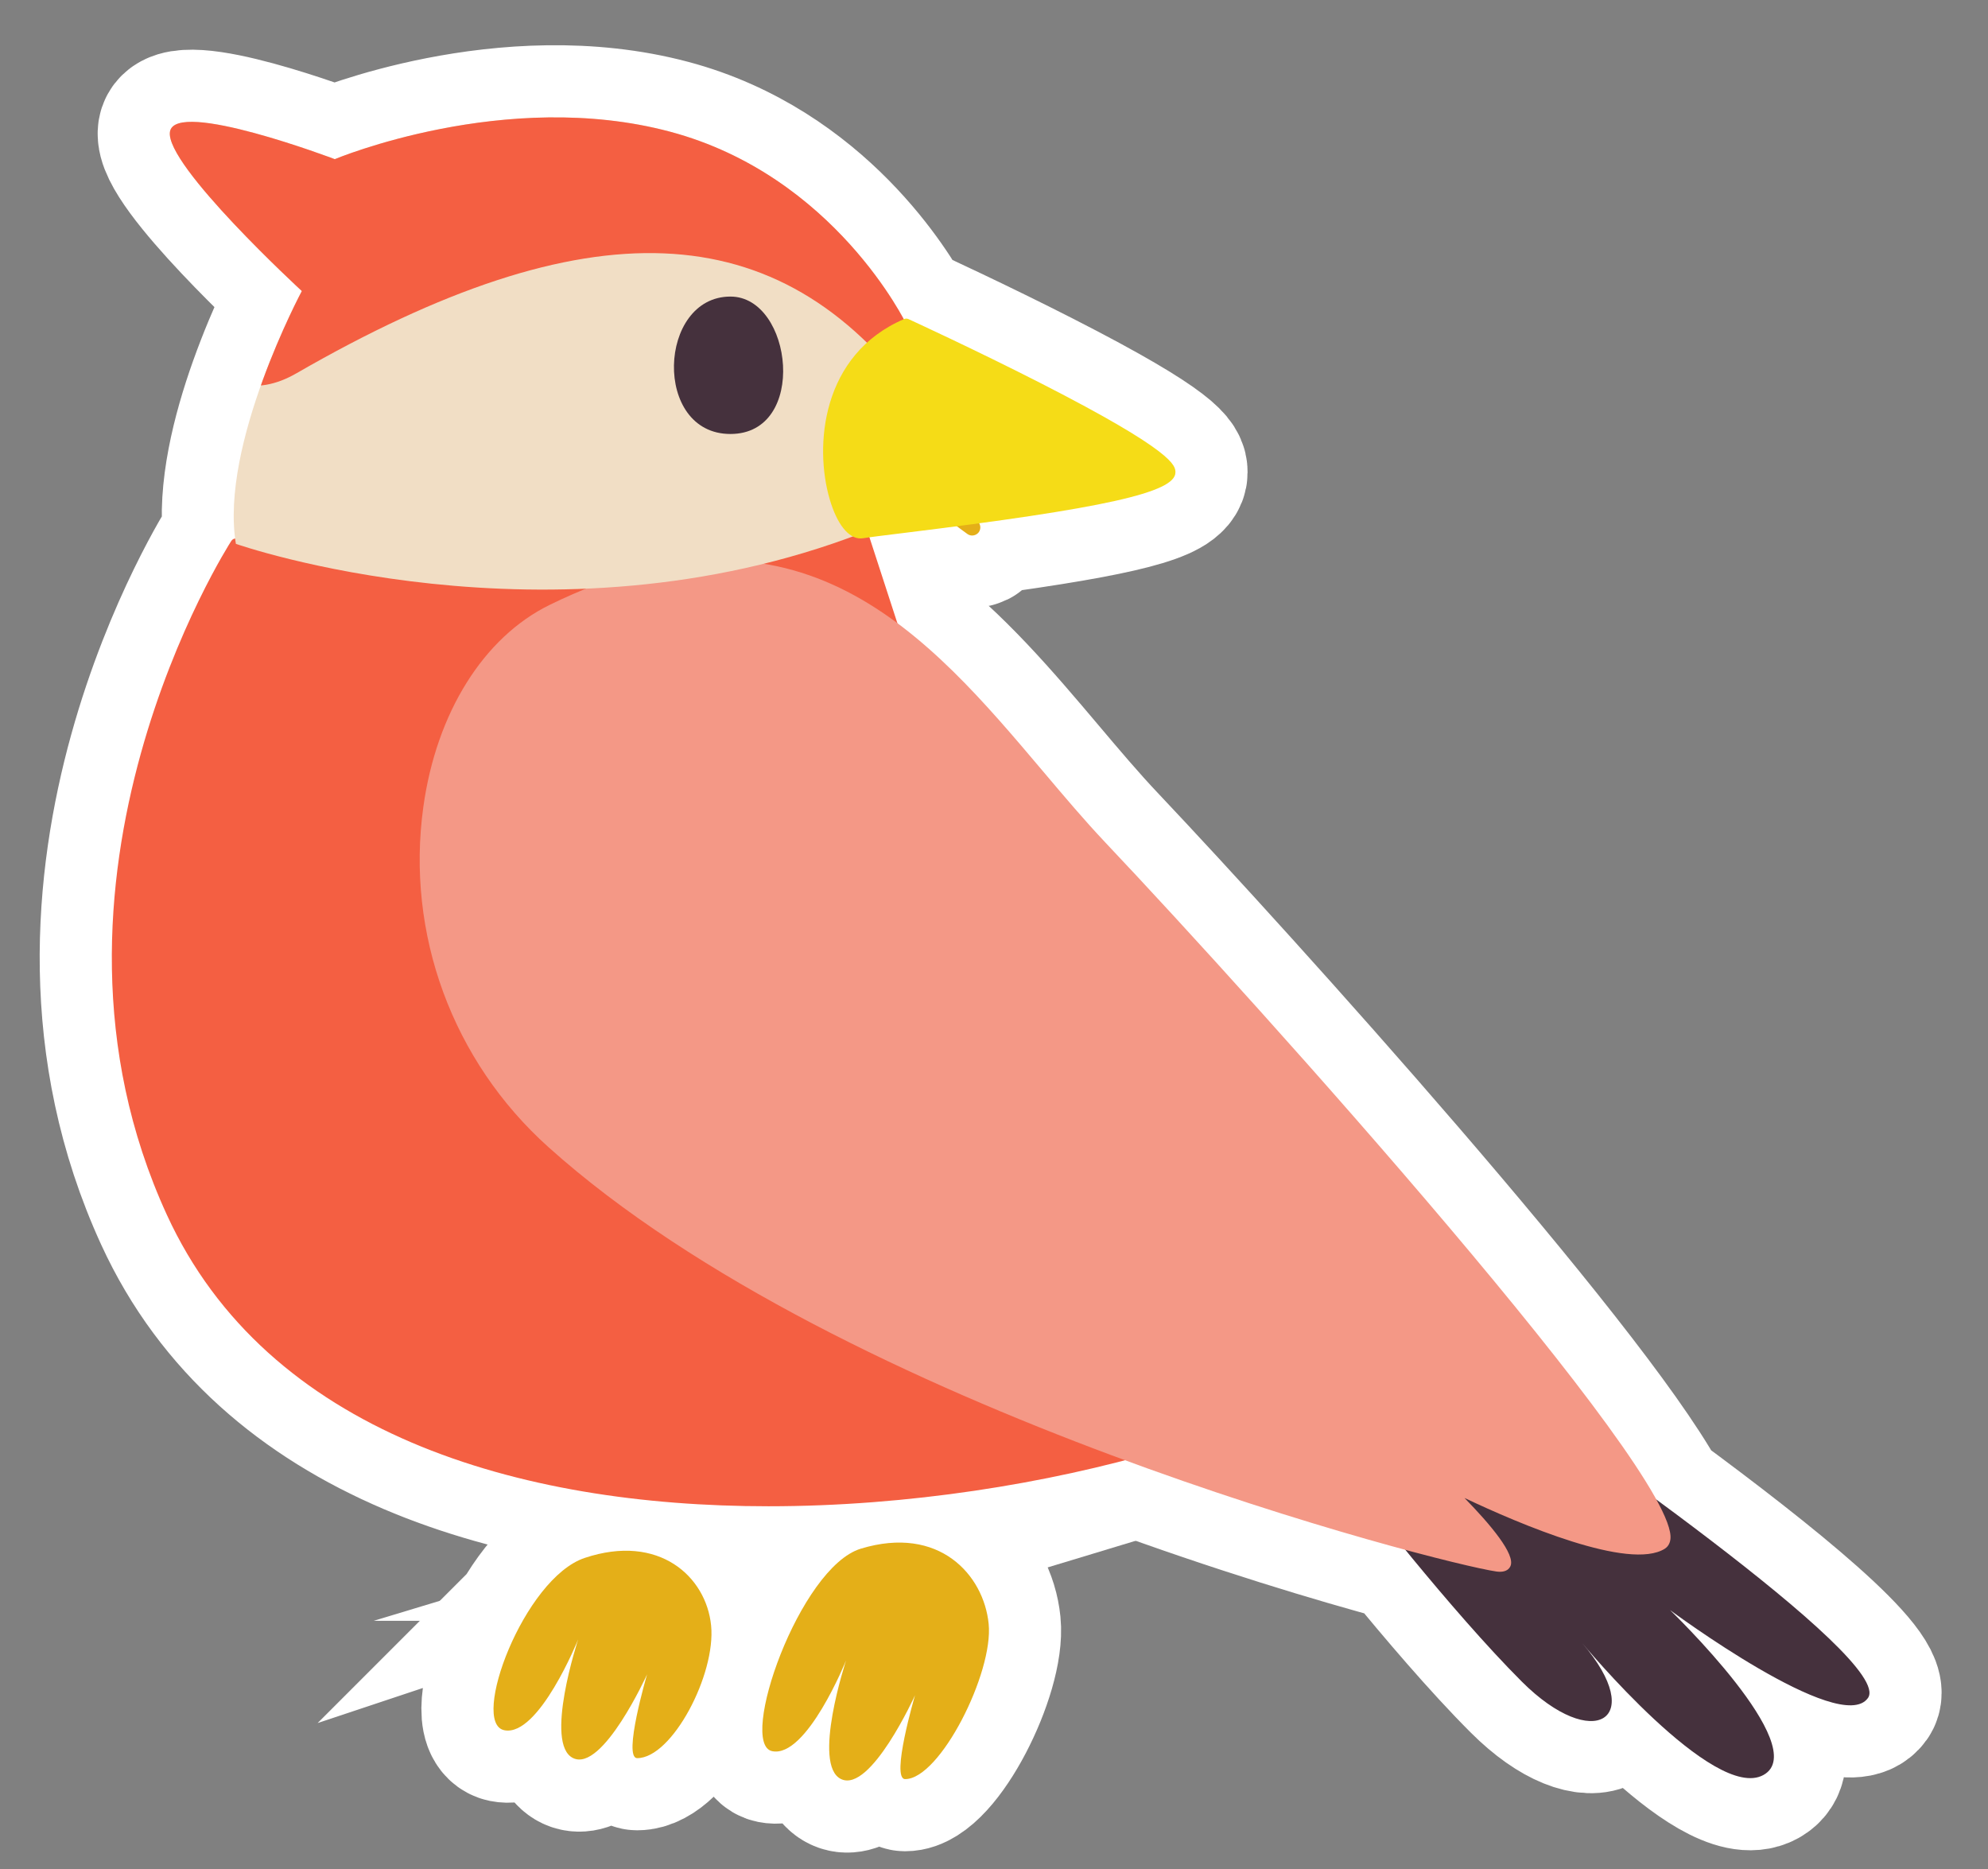<?xml version="1.0" encoding="UTF-8"?>
<svg id="_Слой_1" data-name="Слой 1" xmlns="http://www.w3.org/2000/svg" width="55.116" height="51.819" xmlns:xlink="http://www.w3.org/1999/xlink" viewBox="0 0 55.116 51.819">
  <rect x="0" y="0" width="55.116" height="51.819" fill="#808080" stroke="none"/>
  <defs>
    <clipPath id="clippath">
      <path d="m25.126,8.982s-1.98-4.113-6.551-5.332c-4.57-1.219-9.293.762-9.293.762,0,0-4.418-1.676-4.57-.762-.153.914,3.656,4.418,3.656,4.418,0,0-2.285,4.266-1.828,7.008,0,0,8.684,3.047,17.368-.305l1.218-5.789Z" style="fill: none;"/>
    </clipPath>
  </defs>
  <g>
    <path d="m45.917,41.563c-2.046-3.72-11.516-14.238-15.273-18.21-.574-.607-1.134-1.27-1.727-1.972-1.225-1.45-2.516-2.969-4.035-4.099l-.777-2.388c.207-.029.529-.068.936-.118.536-.066,1.029-.129,1.5-.19.096.073.177.144.282.218.039.027.085.041.13.041.07,0,.14-.033.184-.094.055-.077.04-.168-.008-.243,3.982-.538,5.459-.932,5.459-1.412,0-.184,0-.568-3.738-2.476-1.81-.924-3.644-1.766-3.662-1.774-.039-.018-.083-.019-.122-.002-.004.002-.006.004-.009.005-.372-.694-2.382-4.106-6.482-5.199-4.57-1.219-9.293.762-9.293.762,0,0-4.418-1.676-4.57-.762-.153.914,3.656,4.418,3.656,4.418,0,0-.606,1.135-1.131,2.607-.477,1.338-.883,2.95-.712,4.257-.045.005-.087.024-.112.062-.061.093-6.039,9.419-1.787,18.681,2.78,6.056,9.745,8.079,16.679,8.079,3.482,0,6.951-.512,9.883-1.278,3.084,1.135,5.864,1.971,7.774,2.485.92,1.124,2.16,2.585,3.227,3.651,1.98,1.981,3.504,1.066,1.676-1.066,0,0,3.656,4.418,5.027,3.656,1.371-.762-2.59-4.57-2.59-4.57,0,0,4.723,3.504,5.485,2.438.457-.64-2.816-3.255-5.87-5.507Z" style="fill: #383532; stroke: #fff; stroke-miterlimit: 10; stroke-width: 4px;"/>
    <path d="m16.213,43.185c-1.689.563-3.188,4.584-2.232,4.777s2.048-2.517,2.048-2.517c0,0-.956,2.904-.137,3.291.819.387,2.048-2.323,2.048-2.323,0,0-.683,2.323-.273,2.323.966,0,2.185-2.323,2.048-3.678-.136-1.355-1.445-2.559-3.502-1.873Z" style="fill: #383532; stroke: #fff; stroke-miterlimit: 10; stroke-width: 4px;"/>
    <path d="m23.867,42.929c-1.704.516-3.413,5.421-2.458,5.614.956.194,2.048-2.517,2.048-2.517,0,0-.956,2.904-.137,3.291.819.387,2.048-2.323,2.048-2.323,0,0-.683,2.323-.273,2.323.965,0,2.452-2.949,2.315-4.304-.136-1.355-1.37-2.742-3.543-2.084Z" style="fill: #383532; stroke: #fff; stroke-miterlimit: 10; stroke-width: 4px;"/>
  </g>
  <g>
    <path d="m37.618,41.28s2.59,3.352,4.571,5.332c1.98,1.981,3.504,1.066,1.676-1.066,0,0,3.656,4.418,5.027,3.656s-2.59-4.57-2.59-4.57c0,0,4.723,3.504,5.485,2.438.762-1.066-8.836-7.617-10.512-8.836-1.676-1.219-5.332.609-3.657,3.046Z" style="fill: #45313d;"/>
    <path d="m6.413,14.994c.027-.042.073-.067.123-.068l17.368-.305h.003c.065,0,.123.042.143.104l8.227,25.29c.013.039.009.081-.01.117s-.052.062-.09.074c-3.122.915-6.992,1.548-10.872,1.548-6.934,0-13.899-2.023-16.679-8.079C.374,24.413,6.352,15.087,6.413,14.994Z" style="fill: #f45f42;"/>
    <path d="m11.737,22.366c.362-2.607,1.669-4.699,3.497-5.596,6.918-3.394,10.512.859,13.683,4.611.593.702,1.153,1.365,1.727,1.972,4.266,4.51,15.904,17.466,15.667,19.318-.019.146-.096.222-.157.261-.982.613-4.026-.685-5.552-1.408.711.727,1.427,1.572,1.272,1.894-.035.073-.114.152-.29.152-.031,0-.064-.003-.101-.008-1.526-.218-18.124-4.439-26.283-11.768-2.657-2.385-3.952-5.91-3.463-9.428Z" style="fill: #f49886;"/>
    <path d="m16.213,43.185c-1.689.563-3.188,4.584-2.232,4.777s2.048-2.517,2.048-2.517c0,0-.956,2.904-.137,3.291s2.048-2.323,2.048-2.323c0,0-.683,2.323-.273,2.323.966,0,2.185-2.323,2.048-3.678-.136-1.355-1.445-2.559-3.502-1.873Z" style="fill: #e4af18;"/>
    <path d="m23.867,42.929c-1.704.516-3.413,5.421-2.458,5.614.956.194,2.048-2.517,2.048-2.517,0,0-.956,2.904-.137,3.291s2.048-2.323,2.048-2.323c0,0-.683,2.323-.273,2.323.965,0,2.452-2.949,2.315-4.304-.136-1.355-1.37-2.742-3.543-2.084Z" style="fill: #e4af18;"/>
    <g>
      <path id="SVGID" d="m25.126,8.982s-1.98-4.113-6.551-5.332c-4.57-1.219-9.293.762-9.293.762,0,0-4.418-1.676-4.57-.762-.153.914,3.656,4.418,3.656,4.418,0,0-2.285,4.266-1.828,7.008,0,0,8.684,3.047,17.368-.305l1.218-5.789Z" style="fill: #f1dec5;"/>
      <g style="clip-path: url(#clippath);">
        <path d="m5.285,1.028c1.979-1.841,4.696-.169,5.106.102.306-.081,1.787-.454,3.589-.603,1.87-.155,4.483-.092,6.305,1.081,3.46,2.229,5.714,6.712,5.737,6.757.014.029.019.062.014.095l-.416,2.531c-.009.057-.049.103-.101.117-.011.003-.022.004-.033.004-.041,0-.081-.02-.107-.056-3.787-5.15-9.081-5.367-17.164-.706-1.135.654-2.175.369-2.927-.803-1.474-2.292-1.475-7.15-.003-8.519Z" style="fill: #f45f42;"/>
      </g>
    </g>
    <path d="m20.251,8.221c-2.016,0-2.16,3.809,0,3.809,2.159-.001,1.727-3.809,0-3.809Z" style="fill: #45313d;"/>
    <g>
      <path d="m26.953,14.845c.07,0,.14-.033.184-.094.073-.101.049-.242-.052-.314-2.021-1.444-2.347-2.603-2.35-2.615-.032-.12-.154-.192-.274-.161-.12.031-.193.152-.163.272.013.053.35,1.317,2.525,2.871.039.027.085.041.13.041Z" style="fill: #e4af18;"/>
      <path d="m25.066,8.844c.039-.017.083-.016.122.002.018.008,1.852.85,3.662,1.774,3.738,1.908,3.738,2.292,3.738,2.476,0,.556-1.975.996-7.547,1.68-.548.067-.944.116-1.11.144-.024.004-.048.006-.072.006-.338,0-.654-.398-.856-1.086-.43-1.468-.236-4.01,2.063-4.996Z" style="fill: #f5dc17;"/>
    </g>
  </g>
</svg>
